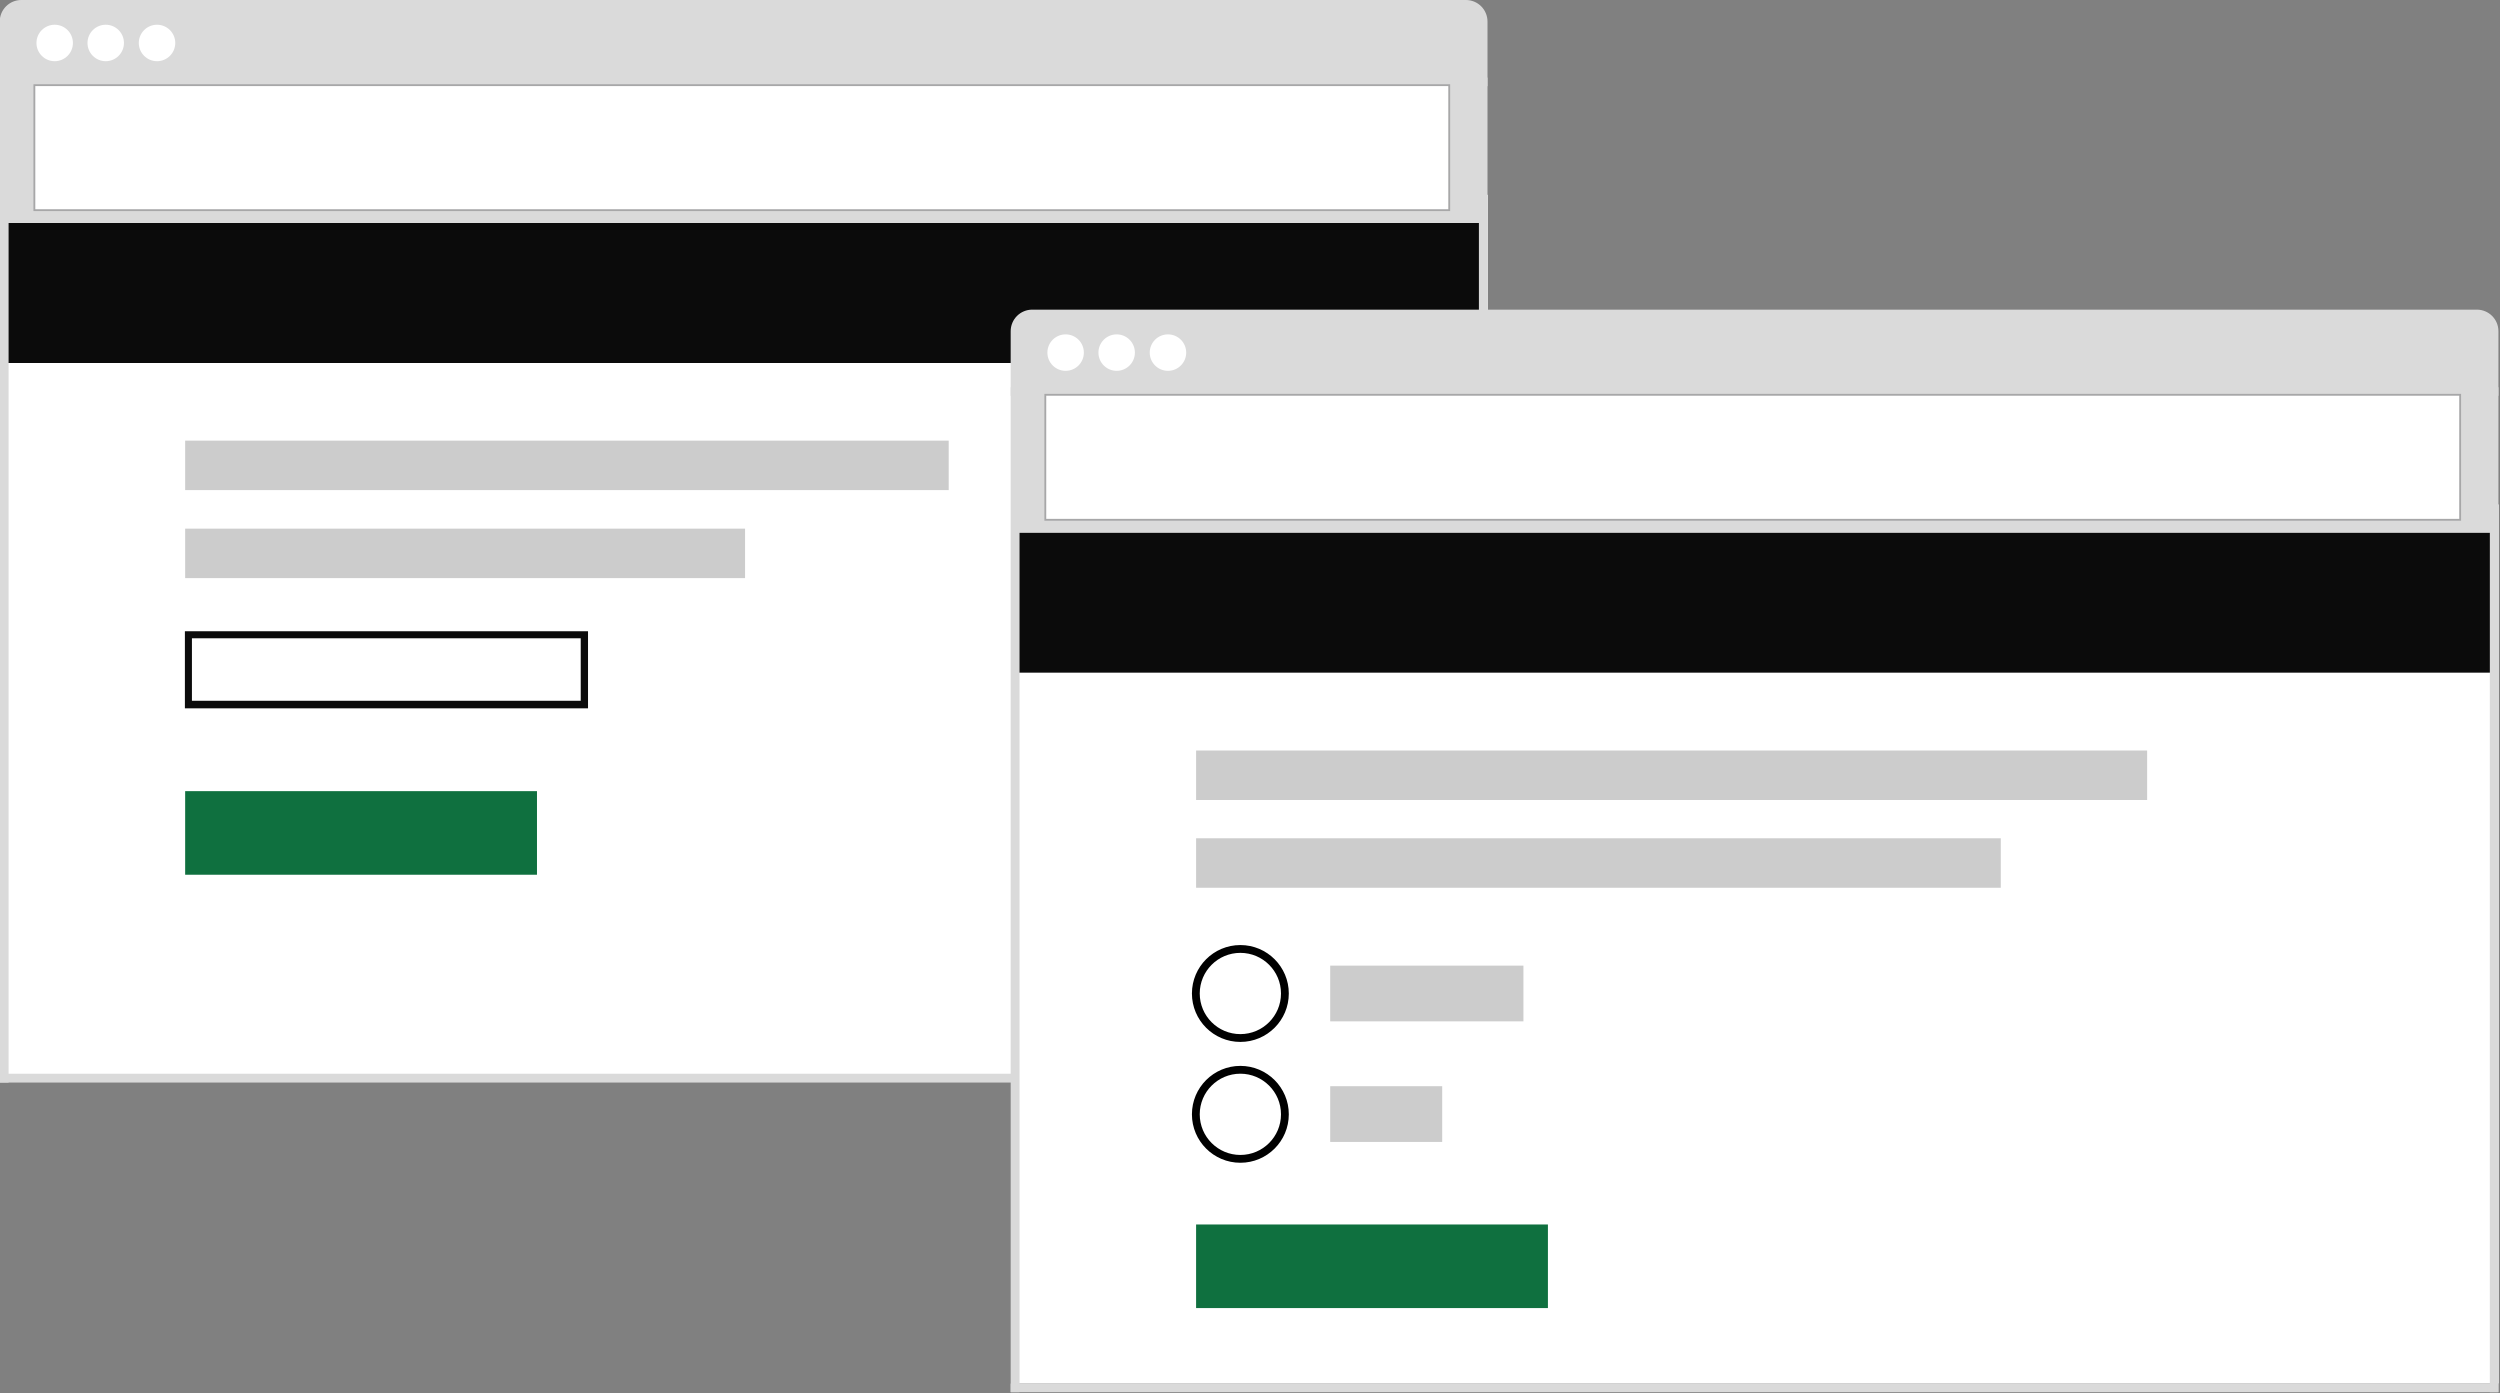 <?xml version="1.0" encoding="utf-8"?>
<!-- Generator: Adobe Illustrator 24.0.1, SVG Export Plug-In . SVG Version: 6.00 Build 0)  -->
<svg version="1.1" xmlns="http://www.w3.org/2000/svg" xmlns:xlink="http://www.w3.org/1999/xlink" x="0px" y="0px"
	 viewBox="0 0 960 535" style="enable-background:new 0 0 960 535;" xml:space="preserve">
<rect x="0" y="0" width="960" height="535" fill="#808080" stroke="none"/>
<style type="text/css">
	.st0{fill:#FFFFFF;}
	.st1{fill:#DADADA;}
	.st2{fill:#0B0B0B;}
	.st3{fill:#FFFFFF;stroke:#A7A7A8;stroke-width:0.711;stroke-miterlimit:10;}
	.st4{fill:#0F703F;}
	.st5{fill:#CCCCCC;}
	.st6{display:none;}
	.st7{display:inline;}
	.st8{fill:#009347;stroke:#FFFFFF;stroke-width:0.586;stroke-miterlimit:10;}
	.st9{fill:#D2D2D2;}
	.st10{fill:none;stroke:#000000;stroke-width:3;stroke-miterlimit:10;}
</style>
<g id="Layer_1">
	<g id="Layer_2_1_">
		<path class="st0" d="M0.8,74.8h570.5v337.6H0.8V74.8z"/>
		<path class="st1" d="M-0.1,33.1V8.3C-0.1,3.7,3.6,0,8.2,0h554.7c4.6,0,8.3,3.7,8.3,8.3v24.8"/>
		<circle class="st0" cx="21" cy="16.5" r="7"/>
		<circle class="st0" cx="40.6" cy="16.5" r="7"/>
		<circle class="st0" cx="60.3" cy="16.5" r="7"/>
		<path class="st2" d="M0.8,85.6h569.6v53.8H0.8V85.6z"/>
		<path class="st1" d="M3.3,415.7V85.6h564.6v330.1h3.3V29.8H-0.1v385.9"/>
		<path class="st3" d="M13.2,32.7h543.3v48H13.2V32.7z"/>
		<path class="st1" d="M-0.1,412.4h571.3v3.3H-0.1V412.4z"/>
	</g>
	<rect x="71.1" y="303.8" class="st4" width="135.1" height="32.1"/>
	<rect x="71.1" y="169.2" class="st5" width="293.2" height="19"/>
	<rect x="71.1" y="203" class="st5" width="215" height="19"/>
</g>
<g id="Layer_5">
	<path class="st2" d="M223,245.1v24H73.7v-24H223z M225.8,242.4H71v29.6h154.8V242.4z"/>
</g>
<g id="Layer_2" class="st6">
	<g id="Layer_2_2_" class="st7">
		<path class="st0" d="M194.3,133.3h570.5v337.6H194.3V133.3z"/>
		<path class="st8" d="M264.2,409.2h213.7v33.1H264.2V409.2z"/>
		<path class="st9" d="M265.2,231h333.2v16.6H265.2V231z M265.2,264.1h333.2v16.6H265.2V264.1z M265.2,297.3h333.2v16.6H265.2V297.3
			z M265.2,330.4h333.2V347H265.2V330.4z M265.2,363.5h236.4v16.6H265.2V363.5z"/>
		<path class="st1" d="M193.4,91.6V66.8c0-4.6,3.7-8.3,8.3-8.3h554.7c4.6,0,8.3,3.7,8.3,8.3v24.8"/>
		<circle class="st0" cx="214.5" cy="75" r="7"/>
		<circle class="st0" cx="234.1" cy="75" r="7"/>
		<circle class="st0" cx="253.8" cy="75" r="7"/>
		<path class="st2" d="M194.3,144.1h569.6v53.8H194.3V144.1z"/>
		<path class="st1" d="M196.8,474.2V144.1h564.6v330.1h3.3V88.3H193.4v385.9"/>
		<path class="st3" d="M206.7,91.2H750v48H206.7V91.2z"/>
		<path class="st1" d="M193.4,470.9h571.3v3.3H193.4V470.9z"/>
	</g>
</g>
<g id="Layer_4">
	<g id="Layer_2_3_">
		<path class="st0" d="M389,193.7h570.5v337.6H389V193.7z"/>
		<path class="st1" d="M388.1,152v-24.8c0-4.6,3.7-8.3,8.3-8.3h554.7c4.6,0,8.3,3.7,8.3,8.3V152"/>
		<circle class="st0" cx="409.2" cy="135.4" r="7"/>
		<circle class="st0" cx="428.8" cy="135.4" r="7"/>
		<circle class="st0" cx="448.5" cy="135.4" r="7"/>
		<path class="st2" d="M389,204.5h569.6v53.8H389V204.5z"/>
		<path class="st1" d="M391.5,534.6V204.5h564.6v330.1h3.3V148.7H388.1v385.9"/>
		<path class="st3" d="M401.4,151.6h543.3v48H401.4V151.6z"/>
		<path class="st1" d="M388.1,531.3h571.3v3.3H388.1V531.3z"/>
	</g>
	<rect x="459.3" y="470.2" class="st4" width="135.1" height="32.1"/>
	<circle class="st10" cx="476.3" cy="381.5" r="17.1"/>
	<circle class="st10" cx="476.3" cy="427.9" r="17.1"/>
	<rect x="510.8" y="370.8" class="st5" width="74.2" height="21.4"/>
	<rect x="510.8" y="417.1" class="st5" width="43" height="21.4"/>
	<rect x="459.3" y="288.2" class="st5" width="365.2" height="19"/>
	<rect x="459.3" y="321.9" class="st5" width="309" height="19"/>
</g>
</svg>
